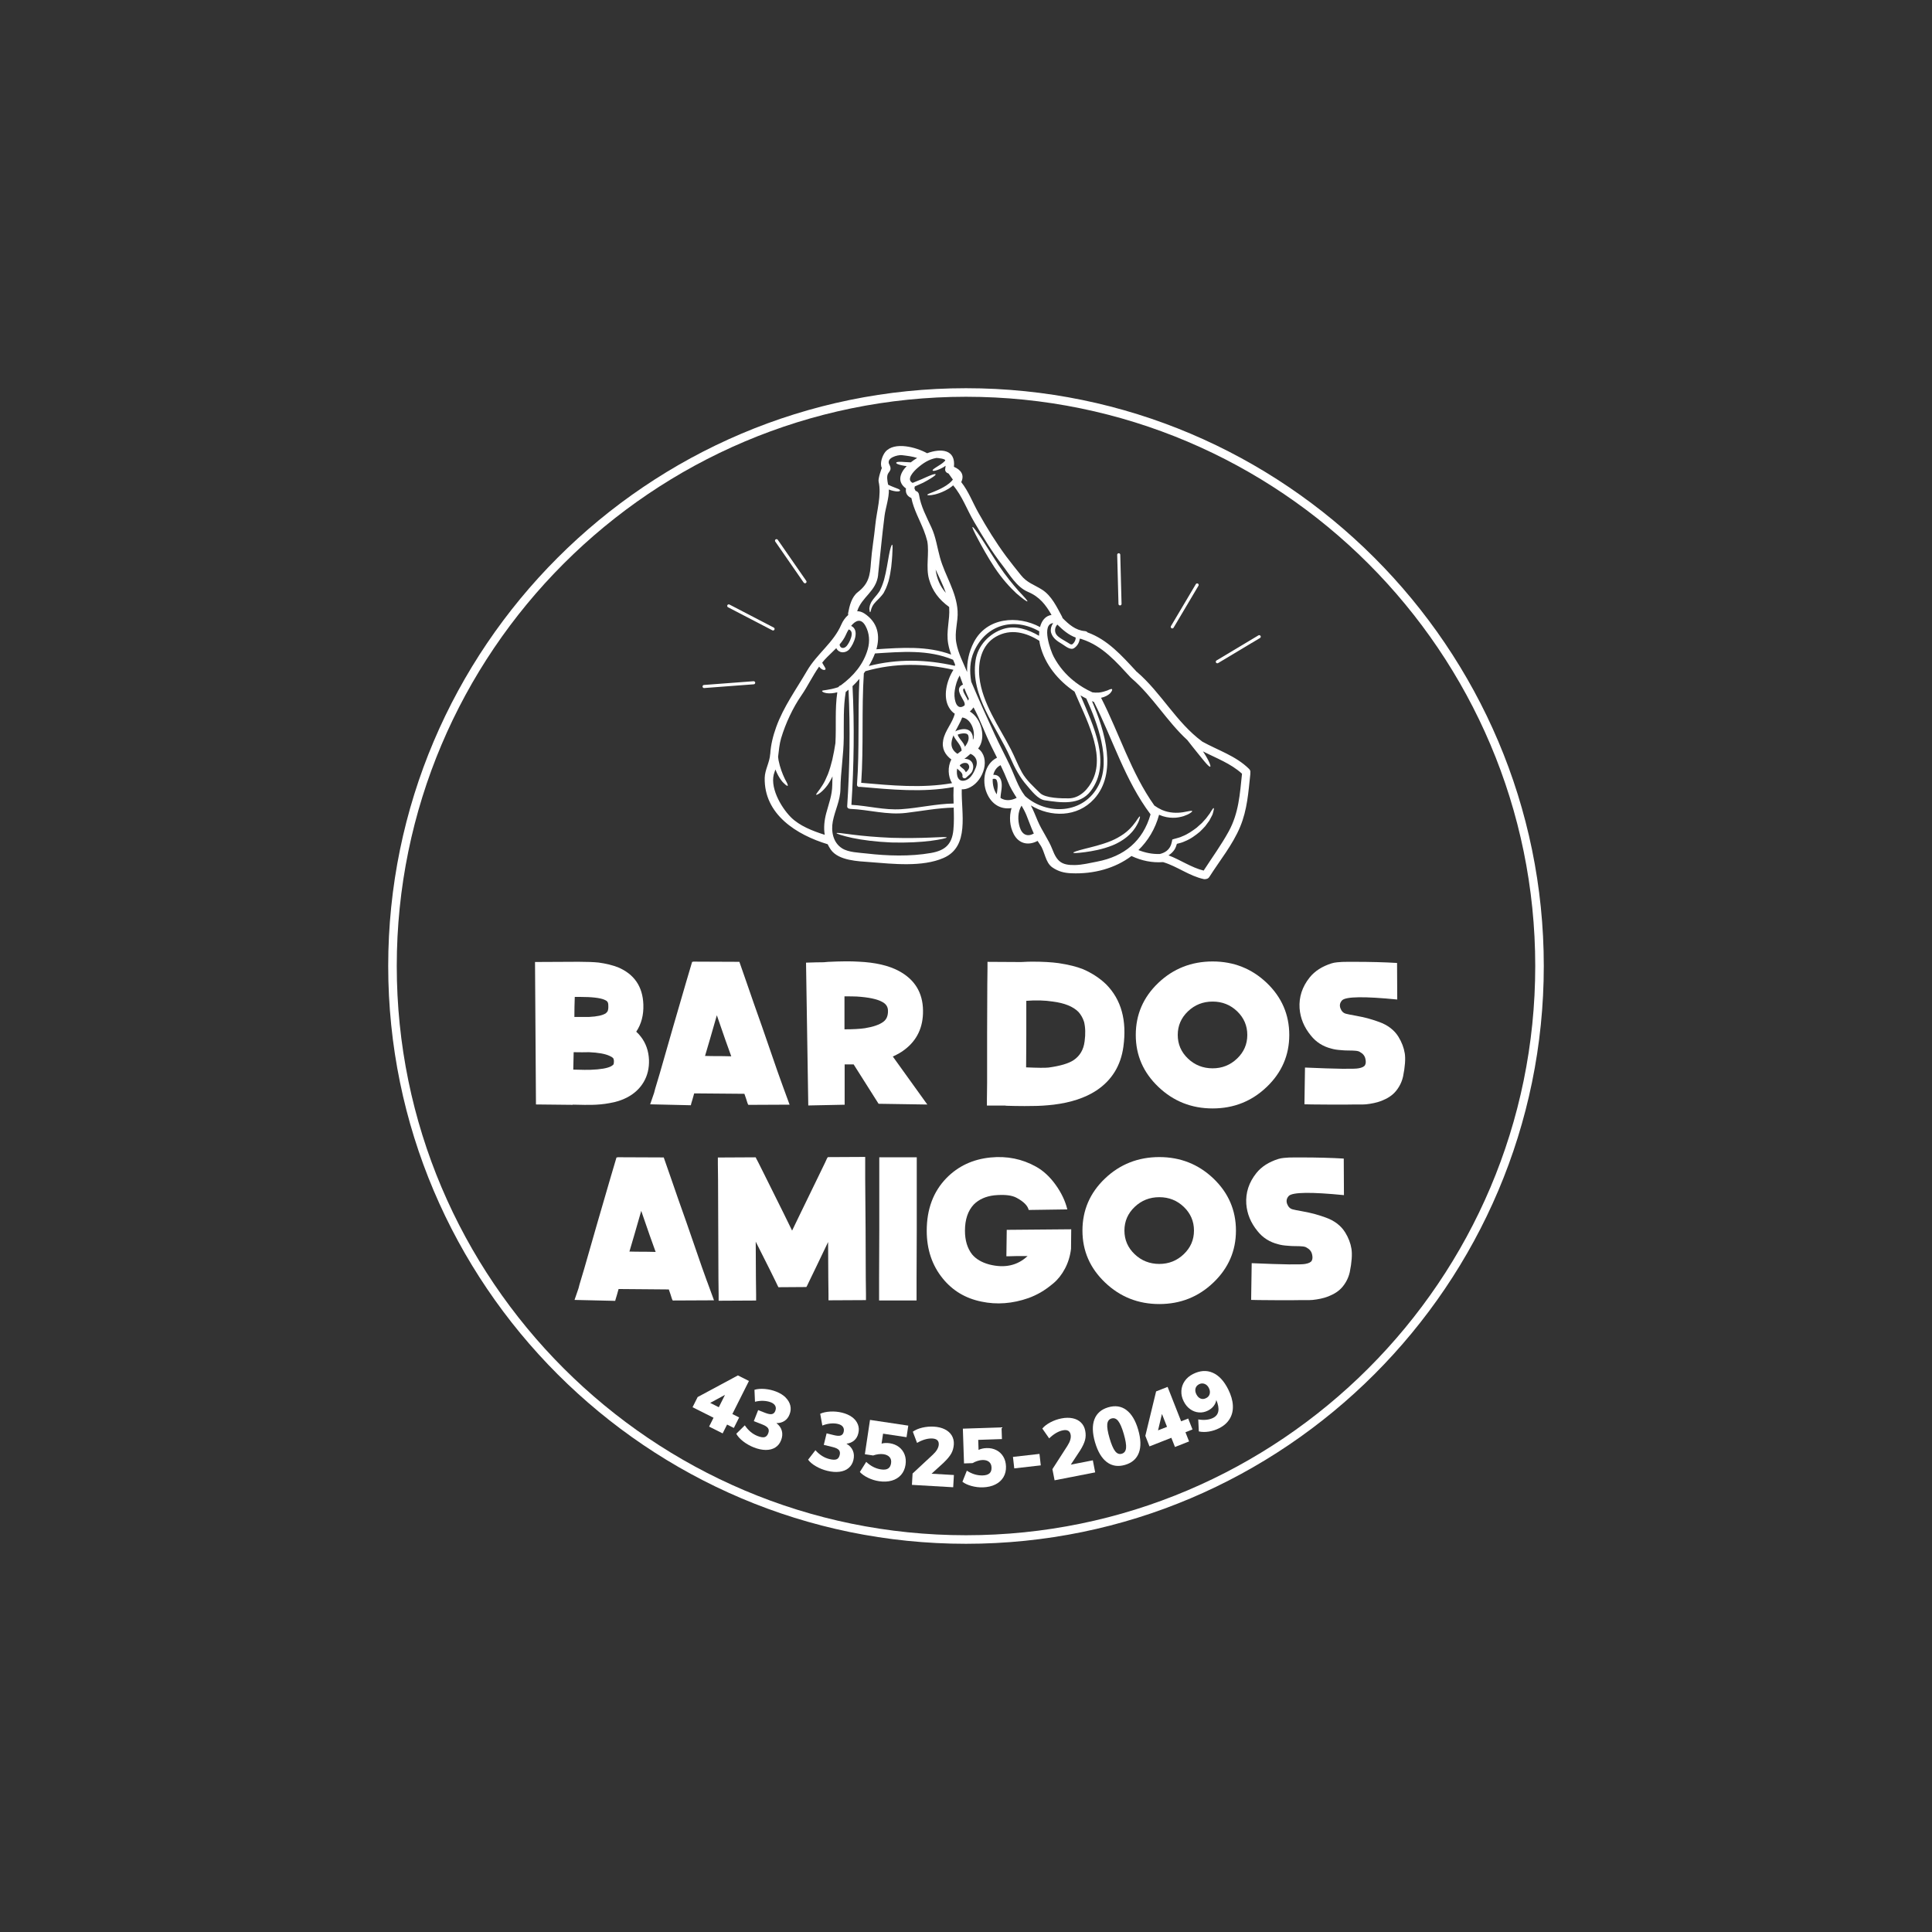<?xml version="1.0" encoding="UTF-8"?>
<svg id="Camada_1" data-name="Camada 1" xmlns="http://www.w3.org/2000/svg" viewBox="0 0 800 800">
  <rect x="0" y="0" width="800" height="800" fill="#333333" stroke="none"/>
  <defs>
    <style>
      .cls-1 {
        fill: #fff;
      }
    </style>
  </defs>
  <path class="cls-1" d="m400,160.75c-131.88,0-239.25,107.37-239.25,239.25s107.37,239.25,239.25,239.25,239.25-107.37,239.25-239.25-107.37-239.25-239.25-239.25Zm0,474.96c-130,0-235.71-105.72-235.71-235.71s105.72-235.71,235.71-235.71,235.71,105.72,235.71,235.71-105.72,235.71-235.71,235.71Z"/>
  <path class="cls-1" d="m318.92,312.22c-.21,3.44-2.19,6.48-2.27,9.85-.34,15.23,13.35,23.67,26.07,27.51.37.76.79,1.52,1.3,2.25,3.27,4.6,11.38,4.78,16.32,5.16,9.33.72,21.53,2.13,30.37-1.73,10.9-4.77,7.29-18.44,7.53-28.43,1.04.07,2.24-.18,3.55-.87,5.55-2.85,8.5-12.12,3.24-16,3.47-4.34,1.38-12.52-3.43-15.34.56-.48,1.07-1.07,1.52-1.71,2.81,5.18,4.74,10.85,7.38,16.14.78,1.56,1.56,3.13,2.34,4.7-5.17,2.52-6.38,9.5-4.25,14.58,2.01,4.85,5.94,6.95,10.27,6.28-1.08,3.52-.78,7.53.9,10.77,2.18,4.17,6.22,4.8,9.88,2.82.34.54.68,1.08,1.05,1.59,2.03,2.8,2.05,7.32,5.11,9.41,2.45,1.68,4.88,2.28,7.82,2.4,9.33.39,18.14-2.06,24.91-7.15.04.02.08.05.13.07,4.09,1.9,8.45,2.8,12.95,2.46.04,0,.07.03.12.04,5.85,1.78,10.72,5.7,16.75,7,.33.07.62.05.87-.04.53-.04,1.05-.29,1.4-.84,4.31-6.8,9.65-13.29,12.77-20.78,2.97-7.16,3.4-14.3,4.22-21.92.01-.15,0-.31-.01-.45.11-.53-.02-1.09-.49-1.57-5.47-5.43-12.82-7.69-19.43-11.35,0-.01-.02-.02-.03-.04-10.72-7.91-16.94-20.16-26.99-28.8-.07-.06-.14-.11-.22-.14-.04-.08-.09-.14-.15-.21-5.93-6.39-11.73-12.99-20.09-16.01-.23-.3-.58-.49-1.08-.54-3.92-.33-6.63-2.76-9.28-5.41-.03-.18-.09-.35-.18-.53-2.16-3.98-4.35-8.75-8.35-11.26-3.24-2.05-6.17-2.8-8.7-5.98-2.08-2.6-4.19-5.19-6.17-7.86-4.21-5.7-7.97-11.8-11.44-17.98-2.4-4.26-4.06-8.84-7.1-12.68,1.4-2.98-.07-5.04-3.03-6.34.78-7.11-5.17-7.79-11.11-5.62-4.5-2.5-13.56-4.95-17.27-.58-1.22,1.44-2.48,4.89-1.44,6.73-.08-.15-1.64,4.34-1.37,5.56,1.29,5.67-.8,12.2-1.36,17.97-.5,5.18-1.45,10.33-1.81,15.52-.38,5.47-.91,8.81-5.45,12.33-2.55,1.99-3.43,5.63-3.99,8.63-.05.31-.03.56.04.81-1.24,1.05-2.24,2.5-2.87,3.98-3.21,7.47-10.1,12.1-14.2,19.14-4.43,7.62-9.73,14.88-12.75,23.26-1.31,3.64-2.25,7.34-2.48,11.23Zm75.86,31.41c-.58,5.98-3.39,8.53-9.29,9.57-8.57,1.51-18.11,1.21-26.7.21-3.08-.36-7.39-.42-10.1-2.13-3.78-2.4-4.61-7.07-3.85-11.13.91-4.75,3.1-8.56,3.17-13.53.09-7.05,1.3-14.01,1.37-21.05.06-6.38-.23-12.74.82-19.05.37-.28.77-.59,1.15-.93.76,16.02.5,32.36-.55,48.31-.03.57.43.92.89.96.1.04.21.08.32.08,7.95.32,15.19,2.62,23.22,1.66,6.57-.78,13.05-2.06,19.68-2.18.09,3.08.16,6.15-.13,9.21Zm-41.78-59.5c.96-.91,1.93-1.92,2.87-3.03-.74,14.58.07,29.22-1.01,43.78-.06.74.68,1.11,1.2.93,12.91,1.11,25.98,2.44,38.81.08-.11,2.28-.08,4.56,0,6.83-7.32.12-14.39,1.87-21.67,2.35-7.09.46-13.67-1.42-20.65-1.8,1.04-16.27,1.28-32.87.46-49.15Zm44.21,2.38c.3,1.03.84,1.96,1.35,2.88.35.65,1.04,1.63.89,2.4-.02.09,0,.17,0,.25-1.31,1.11-2.97,1.23-3.79-1.35-.49-1.59-.56-3.25-.3-4.9.35-2.19.94-4.23,2.01-6.09.46,1.27.91,2.54,1.38,3.79-1.2.46-1.99,1.43-1.54,3.02Zm2.12-1.47c.56,1.46,1.17,2.89,1.86,4.29-.03.09-.09.17-.12.27-.05.19-.13.36-.21.53-.28-.7-.7-1.37-1.04-1.98-.36-.67-.89-1.47-1-2.24-.08-.53.16-.76.5-.88Zm-3.91-9.32c-11.85-2.72-23.88-2.96-35.67.06,1.02-1.68,1.89-3.44,2.55-5.2,10.94-.69,22.01-1.72,32.36,2.62.27.65.55,1.3.82,1.95-.02.18-.05.37-.07.57Zm-.61,1.62c-2.83,4.42-4.48,11.16-1.84,15.63.71,1.21,1.52,2.04,2.38,2.56-.95,3.87-4.03,6.93-4.78,10.87-.7,3.57.75,6.1,3.37,8.1-1.62,2.96-1.41,7.12.28,9.79-12.44,2.18-25.1.94-37.61-.14,1.03-15.1.11-30.25,1.09-45.34.22-.3.45-.61.67-.92.03,0,.07,0,.11,0,11.98-3.42,24.27-3.28,36.34-.54Zm.03,27.09c.04.19.1.39.21.61.9,1.79,3.05,3.65,3.15,5.77-.57.46-1.16.9-1.73,1.34-3.14-2.05-2.86-4.81-1.62-7.72Zm1.72-.23c-.02-.08,3.82-1.36,4.38.36.53,1.69-.39,3.25-1.37,4.65-.18-.45-.38-.9-.63-1.33-.7-1.15-2.02-2.37-2.38-3.68Zm4.4,12.29c.9,1.28,0,2.37-1.01,3.3-.2-.41-.46-.82-.81-1.2-.32-.33-1.69-1.21-1.74-1.72.03.08.22-.23.38-.33.34-.23.7-.45,1.1-.55.67-.18,1.63-.16,2.08.49Zm3.13,1.28c-.72,1.84-1.98,4.48-3.99,5.23-3.46,1.31-4.23-1.96-3.77-4.75.81.84,2.32,1.72,2.23,2.97-.26.7.67,1.39,1.33.92.01-.01.02-.02.04-.03.04-.03.08-.03.1-.07.87-.9,2.17-1.64,2.63-2.87.39-1.02.49-2.03.06-3.06-.6-1.39-2-1.95-3.39-1.87.87-.67,1.72-1.36,2.53-2.11,2.33,1.01,3.18,3.17,2.23,5.65Zm-1.05-11.65c-.07-.03-.13-.02-.21-.02.05-.57.03-1.16-.17-1.75-.77-2.4-2.86-2.74-5.06-2.25-.67.15-1.46.39-2.04.77.98-1.97,2.19-3.94,2.86-5.77,3.53.38,5.58,5.48,4.61,9.02Zm10.02,20.2c-.06.85-.21,1.71-.32,2.59-.54-.76-.99-1.67-1.28-2.76-.31-1.13-.47-2.38-.4-3.6.71-.16,1.44-.14,1.73.7.34.97.35,2.05.27,3.08Zm1.23,4.09c.06-2.19.81-4.38.4-6.59-.38-2.11-1.65-3.08-3.39-2.98.42-1.7,1.37-3.19,3.02-4,1.06,2.22,2.08,4.47,2.98,6.76.96,2.45,2.32,4.62,3.68,6.77-2.46,1.28-4.87,1.25-6.7.04Zm3.95-13.3c-2.06-4.36-4.32-8.6-6.34-12.96-3.36-7.27-6.63-14.52-9.73-21.87-.74-4.31-.61-8.56,1.12-12.46,5.06-11.36,16.63-14.33,27.05-8.42-.06.62-.09,1.25-.1,1.87-4.4-2.58-9.73-4.43-14.71-2.86-5.8,1.81-10.64,6.85-11.56,13-2.27,14.85,8.73,27.49,14.35,40.26,1.89,4.33,3.83,8.07,6.96,11.65,1.81,2.06,4.4,5.64,7.36,6.07,6.48.95,14.41,2.21,18.99-3.82,8.82-11.61,1.06-27.12-4.22-39.63.79.47,1.59.9,2.41,1.31,4.53,10.04,10.36,25.4,5.17,35.75-6.1,12.18-21.43,12.74-30.49,4.66-.08-.09-.14-.2-.22-.29-2.82-3.73-4.07-8.07-6.06-12.26Zm12.13-51.76c.08.66.2,1.32.36,1.94,2,7.96,7.48,14.53,14.21,19.09,4.54,10.92,12.67,25.27,7.68,36.22-1.78,3.93-5.34,7.95-10.09,7.98-2.98.02-9.67-.02-11.92-2.24-2.65-2.63-5.63-5.25-7.47-8.55-1.72-3.08-2.94-6.37-4.56-9.51-4.84-9.37-11.86-19.08-13.03-29.83-.68-6.27.86-13.44,6.87-16.83,6.06-3.44,12.45-1.75,17.95,1.73Zm-8.15,77.07c-.85-2.81-.82-6.28.79-8.83.73,1.24,1.42,2.53,1.99,3.9,1,2.45,1.93,5.14,3.08,7.67-2.61,1.43-4.86.58-5.86-2.73Zm32.11,14.35c-3.04.58-6.13,1.36-9.24,1.43-5.55.1-7.4-1.48-9.34-6.52-1.57-4.07-4.34-7.69-6.07-11.79-.92-2.21-1.77-4.34-2.82-6.38,8.13,4.92,19.14,5.03,26.15-2.64,9.84-10.77,4.5-28.19-.85-40.55.27.11.54.23.82.34,7.86,15.55,12.86,32.49,23.44,46.55-3.18,11.08-10.9,17.41-22.11,19.56Zm-16.51-98.15c2.28,2.26,4.68,4.31,7.61,5.38,0,.97-.42,1.87-1.16,2.58-.66.64-1.32,0-1.85-.32-.8-.49-1.64-.94-2.43-1.44-1.05-.65-2.5-1.52-2.92-2.75-.43-1.24-.1-2.54.75-3.44Zm-2.49,3.62c.7,2.07,2.53,3.31,4.35,4.37,1.27.74,3.51,2.83,5.09,1.76,1.34-.9,2.17-2.35,2.32-3.9.23.05.47.08.71.11.07.03.14.07.24.11,8.54,2.79,14.23,9.44,20.14,15.83.07.07.15.13.23.19.04.05.09.11.15.16,8.77,7.53,14.61,17.8,23.08,25.57.71.92,1.47,1.92,2.31,2.94,3.66,4.51,6.62,8.46,7.19,8.08.37-.26-.73-2.92-3.02-6.33,5.58,2.85,11.5,4.99,16.17,9.25-.88,8.4-1.34,16.29-5.52,23.91-3.09,5.62-6.88,10.82-10.36,16.2-5.16-1.27-9.6-4.45-14.57-6.32.06-.03.13-.07.2-.11.85-.54,1.64-1.29,2.27-2.22.46-.74.79-1.57,1.02-2.43,1.07-.26,2.18-.51,3.19-1.01,2.51-.98,4.54-2.53,6.3-3.98.82-.79,1.57-1.57,2.25-2.32.62-.82,1.18-1.58,1.68-2.28.42-.77.79-1.47,1.1-2.09.17-.31.3-.6.35-.88.08-.26.15-.52.21-.74.24-.91.31-1.44.16-1.5-.14-.06-.49.34-.98,1.15-.13.2-.26.42-.41.66-.07.13-.14.25-.22.39-.09.11-.18.24-.28.37-.39.5-.82,1.06-1.26,1.69-.54.59-1.12,1.24-1.76,1.94-.69.63-1.44,1.29-2.23,1.99-1.68,1.23-3.57,2.61-5.8,3.47-1.12.58-2.32.75-3.42,1.11l-.79.25-.12.67c-.17.89-.43,1.72-.83,2.43-.41.7-.94,1.27-1.53,1.71-.84.6-1.77.96-2.67,1.18-3.08.1-6.02-.49-8.87-1.62,3.94-3.81,6.93-8.7,8.56-14.65.07.04.14.08.21.12,1.85.8,3.77,1.15,5.49,1.15,1.74.05,3.25-.33,4.47-.68,1.22-.43,2.16-.87,2.72-1.27.58-.38.87-.65.8-.81-.05-.15-.46-.15-1.14-.02-.69.15-1.63.32-2.76.51-2.3.34-5.49.38-8.65-.99-1.12-.51-2.16-1.13-3.1-1.8-9.68-13.64-14.49-29.8-22.07-44.62,1.54-.31,2.83-1.01,3.65-1.76.81-.86,1.08-1.55.89-1.78-.2-.27-.92.03-1.9.49-.92.32-2.19.76-3.67.9-.91.05-1.77,0-2.54-.1-2.59-1.18-5.01-2.62-7.19-4.3-.12-.19-.29-.32-.46-.37-3.38-2.69-6.24-6.03-8.41-10.11-1.27-2.39-5.25-13.48-.19-13.89-.88,1.22-1.28,2.82-.79,4.24Zm-47.62-72.61c.25-.04,4.4.33,3.58,1.21-.54.57-1.13,1.02-1.66,1.38-.85.57-1.56.99-2.1,1.34-1.08.68-1.45,1.06-1.35,1.28.1.21.63.23,1.88-.19.61-.21,1.41-.53,2.42-1.08.34-.2.7-.42,1.08-.7-.02.38-.07.79-.16,1.24-.21,1.01.52,1.72,1.39,1.98.6.83,1.18,1.66,1.78,2.5-.44.57-.95,1.09-1.47,1.51-.83.67-1.66,1.2-2.45,1.64-1.57.89-2.89,1.41-3.89,1.84-2.02.79-2.82,1.07-2.77,1.32.03.21.93.36,3.14-.16,1.09-.29,2.53-.72,4.25-1.59.87-.42,1.81-.98,2.76-1.73.18-.15.35-.3.53-.45,3.81,4.45,5.75,10.18,8.74,15.19,3.59,6.08,7.19,12.14,11.53,17.71,3.03,3.9,6.01,9.25,10.76,11.23,4.8,2.01,7.37,5.43,9.72,9.53-2.6.38-4.09,2.45-4.77,5.02-9.23-4.96-22.01-4.06-27.37,6.21-2.15,4.12-2.93,8.27-2.82,12.41-1.71-4.13-3.63-7.55-4.46-12.04-.87-4.64.8-8.73.52-13.26-.5-8.04-5.2-14.53-7.29-22.1-1.15-4.12-1.72-8.53-3.54-12.44-2.05-4.49-4.4-8.7-5.16-13.64-.13-.81-.64-1.34-1.41-1.53-.16-.34-.32-.69-.49-1.05.11-.26.15-.51.13-.76,1.34-.58,2.52-1.11,3.51-1.57,1.36-.71,2.4-1.33,3.19-1.82,1.56-.96,2.07-1.47,1.95-1.67-.11-.2-.83-.09-2.5.6-.85.33-1.92.84-3.29,1.45-1.08.42-2.32.94-3.74,1.53-.03,0-.03-.03-.05-.05-2.78-1.45.7-4.92,2-6.06,2.34-2.06,4.8-3.69,7.87-4.22Zm3.95,55.88c-2.39-2.72-3.77-5.9-4.24-9.69,1.36,3.02,3.05,6.33,4.24,9.69Zm-28.06-7.51c.89-8.15,1.64-16.34,2.68-24.48.39-3.07,1.93-7.5,1.77-10.82,1.45.57,2.56.73,3.29.79.95.02,1.33-.13,1.36-.36.03-.24-.28-.52-1.1-.82-.78-.34-2.07-.73-3.85-1.61-.32-1.58-.7-3.6.05-4.72.31-.47.82-1.08.93-1.65.11-.62-.14-1.36-.44-1.89-1.64-2.9,3.54-4.16,5.16-3.97,2.26.27,4.32.51,6.32,1.16-.94.57-1.83,1.17-2.64,1.82-.96-.06-1.78-.11-2.48-.13-.85-.06-1.52-.12-2.04-.1-1.04.01-1.47.16-1.51.4-.04.24.32.51,1.33.8.51.14,1.18.32,2.05.47.29.05.62.08.95.11-2.95,3.07-3.95,6.64-.28,9.26-.3,1.84.46,3.2,2.23,3.97.99,4.8,3.33,8.81,5.14,13.38.59,1.47,1.05,2.98,1.45,4.5.89,4.96-.68,10.79.72,15.72,1.37,4.88,4.16,8.48,8.25,11.44.02,0,.05.03.07.05.01.12.03.23.03.34.33,5.15-1.33,9.68-.42,14.89.29,1.62.72,3.09,1.23,4.5-9.96-3.68-20.48-2.87-30.95-2.2,1.56-5.54.71-11.06-4.97-14.82-1.02-.66-2.03-.95-2.99-.93,1.88-6.01,7.94-8.16,8.69-15.09Zm-13.27,24.71c.26-.62.63-1.35,1.09-2.08,2.74.84.29,5.55-.81,6.83-1.14,1.34-2.8,1.07-2.96-.6,1.08-1.26,2.01-2.6,2.68-4.14Zm-26.84,42.83c1.75-5.87,4.83-12.52,8.34-17.56,2.62-3.79,4.65-8.16,7.35-11.95.46.66,1.04,1.08,1.55,1.28.51.18.9.11,1.05-.1.16-.22,0-.59-.27-1.01-.2-.38-.53-.84-.81-1.34-.09-.18-.16-.33-.23-.49.31-.39.61-.77.94-1.13,1.52-1.68,3.28-3.21,4.88-4.86.3.67.82,1.22,1.64,1.54,1.28.49,2.9-.05,3.77-1.08,1.93-2.27,4.37-8.01.73-9.67,1.74-2.15,4.08-3.46,6,.1,1.57,2.91,1.8,6.33.91,9.49-1.78,6.33-5.95,11.16-11.16,15.01-.41.09-.77.34-1,.74-.14.04-.27.1-.41.14-1.68.53-3.25.86-4.4,1.02-1.1.19-1.9.2-1.96.46-.06.24.61.72,1.95.9,1.15.17,2.71.06,4.35-.37-1.04,6.98-.39,14.02-.78,21.05-.32,2.09-.73,4.42-1.29,6.86-.52,2.16-1.13,4.18-1.81,5.98-.74,1.75-1.44,3.33-2.23,4.53-1.45,2.4-2.88,3.75-2.62,4.01.18.18,1.9-.59,3.95-3.07,1.02-1.16,1.92-2.74,2.8-4.53-.05,1.15-.1,2.3-.1,3.46-.06,4.4-1.41,7.64-2.51,11.78-.79,2.99-1.1,6.03-.62,8.94-4.97-1.56-10.5-3.71-14.07-7.33-4.13-4.18-9.08-12.81-6.67-18.77.13-.31.21-.62.33-.94.69,1.82,1.56,3.35,2.43,4.49.3.47.65.78.94,1.08.3.29.56.54.78.73.47.38.79.55.91.45.13-.1.05-.44-.19-1-.12-.27-.28-.59-.48-.96-.19-.37-.48-.78-.64-1.23-.84-1.77-1.86-4.34-2.45-7.31-.09-.5-.15-1-.2-1.49.32-2.61.52-5.25,1.29-7.85Z"/>
  <path class="cls-1" d="m360.27,253.52c.14.01.29-.4.46-1.15.05-.4.31-.73.45-1.19.07-.22.27-.44.4-.68.07-.11.15-.23.22-.35.11-.12.2-.23.3-.35.78-1,2.05-1.98,3.26-3.53.13-.19.29-.4.43-.59l.08-.1.05-.1.02-.03.09-.16.15-.32c.21-.42.42-.85.65-1.29.41-.9.75-1.97,1.09-3.01,1.11-4.15,1.35-7.95,1.54-10.66.16-2.71.23-4.39-.05-4.46-.25-.04-.81,1.6-1.3,4.28-.53,2.68-.99,6.41-2.05,10.3-.32.94-.56,1.82-.94,2.71-.19.44-.4.88-.6,1.31l-.14.32-.07.14v.03s-.05.04-.05.04c-.11.18-.22.35-.34.53-.92,1.37-2.16,2.51-2.92,3.76-.09.16-.19.31-.28.46-.07.17-.14.32-.21.47-.11.32-.27.58-.33.89-.1.6-.26,1.12-.18,1.5.06.77.16,1.2.29,1.2Z"/>
  <path class="cls-1" d="m385.28,346.82c-4.11.17-9.82.28-16.12.1-6.29-.26-11.97-.79-16.06-1.3-4.09-.55-6.64-.91-6.71-.62-.04.22,2.42,1.07,6.49,1.96,4.09.87,9.84,1.62,16.21,1.89,6.39.18,12.16-.15,16.32-.68,4.14-.54,6.64-1.16,6.61-1.39-.02-.28-2.6-.16-6.75.04Z"/>
  <path class="cls-1" d="m411.95,235.17c2.98,4.48,6.3,8.11,8.89,10.51,2.64,2.29,4.43,3.53,4.58,3.34.2-.21-1.27-1.81-3.66-4.33-2.26-2.59-5.3-6.22-8.22-10.6-2.9-4.4-5.39-8.51-7.33-11.41-1.96-2.89-3.29-4.6-3.51-4.46-.23.14.69,2.1,2.33,5.16,1.64,3.08,3.95,7.3,6.9,11.78Z"/>
  <path class="cls-1" d="m471.99,338.06c-.11-.06-.43.3-.9,1-.44.74-1.15,1.67-2.04,2.78-.49.52-.96,1.15-1.6,1.7-.31.28-.63.57-.96.87-.36.27-.72.55-1.09.84-1.53,1.1-3.35,2.13-5.38,2.98-4.1,1.66-8.1,2.53-10.98,3.28-2.88.73-4.66,1.31-4.6,1.58.06.26,1.9.14,4.86-.24,2.96-.42,7.1-1.08,11.46-2.84,2.16-.89,4.12-2.07,5.73-3.36.38-.33.76-.65,1.13-.97.34-.36.67-.7.98-1.03.64-.64,1.09-1.39,1.55-2,.83-1.31,1.39-2.45,1.61-3.24.27-.8.35-1.27.23-1.34Z"/>
  <path class="cls-1" d="m301.48,251.46l18.34,9.54c.14.07.3.09.45.05.16-.04.28-.13.37-.26.09-.13.12-.28.1-.44-.02-.16-.1-.29-.22-.4-.04-.03-.08-.06-.12-.08l-18.34-9.54c-.16-.09-.32-.1-.49-.05-.17.05-.3.16-.38.32-.08.16-.09.32-.04.49.06.17.17.3.33.38Z"/>
  <path class="cls-1" d="m291.61,284.9l20.51-1.55c.28-.02.47-.17.56-.44.09-.27.02-.5-.2-.68-.14-.12-.29-.17-.47-.15l-20.51,1.55c-.18.01-.33.08-.44.22-.12.13-.17.29-.15.47.02.18.09.33.23.44.14.12.3.16.47.15Z"/>
  <path class="cls-1" d="m332.81,241.24c.1.15.24.24.41.27.17.03.33,0,.48-.1s.23-.24.26-.41c.03-.17,0-.33-.11-.48l-11.78-16.99s-.07-.09-.11-.13c-.12-.1-.27-.16-.43-.15-.16,0-.3.06-.42.16s-.19.24-.2.4.02.31.11.44l11.77,16.99Z"/>
  <polygon class="cls-1" points="321.97 223.41 321.97 223.41 321.97 223.41 321.97 223.41"/>
  <path class="cls-1" d="m244.98,457.5c2.59-.05,5.02-.28,7.3-.7,2.85-.47,5.33-1.27,7.45-2.41,2.95-1.55,5.21-3.66,6.79-6.33,1.58-2.66,2.32-5.73,2.21-9.2-.16-3.67-1.27-6.86-3.34-9.55-.67-.88-1.32-1.58-1.94-2.1,2.12-3.16,3.1-6.91,2.95-11.25-.26-7.45-3.78-12.6-10.56-15.45-2.33-.88-4.99-1.53-7.99-1.94-2.07-.21-4.66-.31-7.76-.31h-2.33c-1.81,0-4.53.01-8.15.04-3.62.03-6.31.04-8.07.04l.39,58.99,15.21.16v-.08c4.04.1,6.65.13,7.84.08Zm-7.1-40.59c.03-1.71.06-3.08.12-4.11h2.17c4.92,0,8.28.39,10.09,1.16.72.31,1.14.6,1.24.85.26.26.39.8.39,1.63.05.98-.05,1.76-.31,2.33-.16.26-.41.54-.78.85-1.35.83-3.62,1.32-6.83,1.47h-6.13c0-1.09.01-2.48.04-4.19Zm-.5,26c.1-3.52.16-5.92.16-7.22,2.53.05,4.66.05,6.36,0,3.78.16,6.57.65,8.38,1.47.67.26,1.21.6,1.63,1.01.16.21.26.6.31,1.17,0,.72-.08,1.22-.23,1.47-.26.26-.57.49-.93.7-1.55.83-4.4,1.32-8.54,1.47-.93.05-3.31.03-7.14-.08Z"/>
  <path class="cls-1" d="m286.2,457.03c.16-.47.34-1.06.54-1.79l.7-2.48h1.71c2.95.05,6.21.08,9.78.08l9.31.08.7,2.02c.21.67.39,1.24.54,1.71.1.31.23.59.39.85l17.08-.08-2.87-7.84c-.62-1.66-1.35-3.67-2.17-6.05-1.92-5.54-4.04-11.67-6.36-18.4-2.38-6.68-4.53-12.81-6.44-18.4-.83-2.33-1.81-5.15-2.95-8.46l-19.17-.08v.08h-.39l-2.48,8.38c-1.66,5.74-3.49,12.06-5.51,18.94l-5.43,18.94c-.73,2.43-1.35,4.5-1.86,6.21-.21.73-.36,1.32-.47,1.79-.1.36-.65,1.94-1.63,4.74l16.84.39.16-.62Zm7.84-26.93l2.79-9.7,3.49,10.09,2.48,6.91c-.26,0-.8-.01-1.63-.04-.83-.03-1.55-.04-2.17-.04-3.31,0-5.67-.03-7.06-.08l2.1-7.14Z"/>
  <path class="cls-1" d="m369.71,437.48c2.02-.93,3.62-1.86,4.81-2.79,5.23-3.93,7.79-9.37,7.68-16.3-.1-7.4-3.47-12.86-10.09-16.38-4.19-2.22-9.7-3.49-16.53-3.8-3.16-.21-7.4-.18-12.73.08-.31.05-.91.1-1.79.16h-.16c-1.55,0-3.93.05-7.14.16l.93,59.14,15.06-.31v-16.69h3.73l10.32,16.3,20.18.31-14.28-19.87Zm-3.96-14.36c-1.6,1.19-4.14,2.07-7.61,2.64-2.12.31-4.94.46-8.46.46v-13.66c2.33,0,4.04.03,5.12.08,4.92.31,8.43,1.06,10.56,2.25,1.55.83,2.33,2.04,2.33,3.65.05,2.07-.6,3.6-1.94,4.58Z"/>
  <path class="cls-1" d="m465.17,433.44c1.5-10.92-.88-19.53-7.14-25.85-2.69-2.59-5.9-4.68-9.62-6.29-2.59-1.03-5.92-1.86-10.01-2.48-2.9-.41-6.6-.62-11.1-.62-1.04,0-2.54.05-4.5.16-1.55,0-3.88-.01-6.99-.04-3.11-.03-5.41-.04-6.91-.04v2.56c-.05,1.86-.08,4.11-.08,6.75l-.08,20.49v20.41c-.05,2.64-.08,4.89-.08,6.75v2.56h7.61c.16.05.39.08.7.08.57,0,1.68.03,3.34.08,2.79.05,5.23.05,7.3,0,2.64,0,5.54-.18,8.69-.54,7.14-.88,13.01-2.82,17.62-5.82,6.42-4.24,10.17-10.3,11.25-18.16Zm-16.07-2.17c-.42,3.36-1.92,5.92-4.5,7.68-2.07,1.4-5.54,2.43-10.4,3.1-1.45.16-4.55.13-9.31-.08,0-.93.01-2.76.04-5.47.03-2.72.04-5.52.04-8.42v-13.66c3.98-.31,7.66-.21,11.02.31,4.81.62,8.33,2.04,10.56,4.27,1.03,1.14,1.81,2.51,2.33,4.11.57,2.28.65,4.99.23,8.15Z"/>
  <path class="cls-1" d="m479.61,407.01c-6.21,5.93-9.31,13.11-9.31,21.54s3.12,15.55,9.35,21.5c6.23,5.95,13.72,8.93,22.47,8.93s16.22-2.97,22.43-8.93c6.21-5.95,9.31-13.12,9.31-21.5s-3.11-15.61-9.31-21.54c-6.21-5.92-13.69-8.89-22.43-8.89s-16.3,2.96-22.51,8.89Zm36.87,21.54c0,3.83-1.41,7.09-4.23,9.78-2.82,2.69-6.2,4.04-10.13,4.04s-7.39-1.34-10.21-4.04c-2.82-2.69-4.23-5.95-4.23-9.78s1.41-7.09,4.23-9.78c2.82-2.69,6.22-4.04,10.21-4.04s7.37,1.35,10.17,4.04c2.79,2.69,4.19,5.95,4.19,9.78Z"/>
  <path class="cls-1" d="m581.67,436.12c-.36-2.3-1.24-4.59-2.64-6.87-.83-1.34-1.92-2.53-3.26-3.57-1.35-1.03-2.92-1.88-4.74-2.52-1.81-.65-3.39-1.15-4.73-1.51-1.35-.36-3.03-.72-5.04-1.09-2.02-.36-3.31-.62-3.88-.78-1.09-.26-1.86-1.01-2.33-2.25-.46-1.24-.23-2.35.7-3.34,1.6-1.55,9.21-1.66,22.82-.31l-.08-15.14c-5.12-.31-11.07-.47-17.85-.47h-2.41c-1.09,0-1.92.01-2.48.04-.57.03-1.27.08-2.1.16-.83.08-1.58.22-2.25.43-3.93,1.24-6.96,3.18-9.08,5.82-3.11,3.88-4.5,8.15-4.19,12.81.31,4.09,1.86,7.84,4.66,11.25,2.17,2.74,5.02,4.55,8.54,5.43,1.04.31,2.33.52,3.88.62.36.05.89.09,1.59.12.7.03,1.2.04,1.51.04,1.29,0,2.15.03,2.56.08,1.09.05,1.84.23,2.25.54,1.24.67,1.99,1.6,2.25,2.79.26,1.09.22,1.95-.12,2.6-.34.65-1.23,1.1-2.68,1.36-1.76.36-9.16.26-22.2-.31l-.23,15.21c.88.05,4.18.09,9.9.12,5.72.03,9.35.01,10.91-.04h3.42c.72,0,1.67-.09,2.83-.27,1.16-.18,2.25-.41,3.26-.7,1.01-.28,2.1-.71,3.26-1.28,1.17-.57,2.2-1.25,3.11-2.06.9-.8,1.73-1.82,2.48-3.07.75-1.24,1.31-2.64,1.67-4.19.83-4.14,1.06-7.36.7-9.66Z"/>
  <path class="cls-1" d="m292.76,530.58c-.62-1.66-1.35-3.67-2.17-6.05-1.92-5.54-4.04-11.67-6.36-18.4-2.38-6.68-4.53-12.81-6.44-18.4-.83-2.33-1.81-5.15-2.95-8.46l-19.17-.08v.08h-.39l-2.48,8.38c-1.66,5.74-3.49,12.06-5.51,18.94l-5.43,18.94c-.73,2.43-1.35,4.5-1.86,6.21-.21.73-.36,1.32-.47,1.79-.1.36-.65,1.94-1.63,4.74l16.84.39.16-.62c.16-.47.34-1.06.54-1.79l.7-2.48h1.71c2.95.05,6.21.08,9.78.08l9.31.08.7,2.02c.21.67.39,1.24.54,1.71.1.31.23.59.39.85l17.08-.08-2.87-7.84Zm-22.9-12.22c-.83-.03-1.55-.04-2.17-.04-3.31,0-5.67-.03-7.06-.08l2.1-7.14,2.79-9.7,3.49,10.09,2.48,6.91c-.26,0-.8-.01-1.63-.04Z"/>
  <path class="cls-1" d="m337.47,525.62l5.43-11.33c.05,3.99.08,8.95.08,14.9.05,2.59.08,4.81.08,6.68v2.56l15.52-.08v-2.56c0-1.86-.03-4.09-.08-6.67,0-6.21-.03-13.01-.08-20.41-.05-7.4-.1-14.2-.16-20.41v-9.24l-15.52.08v.08l-.31.47c-.16.42-.39.93-.7,1.55-.73,1.45-1.58,3.21-2.56,5.28l-7.84,16.14-3.34,6.91-3.42-6.99c-2.9-5.85-5.56-11.2-7.99-16.07l-2.64-5.28c-.31-.62-.57-1.11-.78-1.47-.1-.31-.18-.49-.23-.54l-.16.08v-.08l-15.52.08v2.56c0,1.86.03,4.11.08,6.75l.08,20.34.08,20.41c.05,2.59.08,4.81.08,6.68v2.56l15.52-.08v-2.56c0-1.86-.03-4.09-.08-6.67,0-5.95-.03-11-.08-15.14l5.74,11.41c1.03,2.07,1.91,3.86,2.64,5.36.26.57.49,1.06.7,1.47l.16.31c.05.16.1.26.16.31l11.56-.08.31-.54c.16-.36.39-.85.7-1.47.72-1.45,1.58-3.21,2.56-5.28Z"/>
  <path class="cls-1" d="m364.09,481.76v27.09c0,7.4-.03,14.2-.08,20.41v9.24h15.52v-9.24c.05-6.21.08-13.01.08-20.41v-29.65h-15.52v2.56Z"/>
  <path class="cls-1" d="m406.39,538.97c6.36,1.34,12.86.85,19.48-1.47,1.71-.62,3.38-1.4,5.01-2.33,1.63-.93,3.39-2.19,5.28-3.76,1.89-1.58,3.49-3.61,4.81-6.09,1.32-2.48,2.16-5.23,2.52-8.23l.08-8.07-26.7.23-.15,10.94h1.16c.83,0,1.81-.03,2.95-.08h4.66c-4.19,3.93-9.47,5.1-15.83,3.49-3.11-.83-5.49-2.22-7.14-4.19-1.97-2.54-2.95-5.79-2.95-9.78,0-4.66,1.22-8.28,3.65-10.87,2.12-2.12,4.94-3.39,8.46-3.8,4.29-.41,7.42-.05,9.39,1.09,2.85,1.55,4.48,3.21,4.89,4.97l15.99-.23c-.83-3.47-2.45-6.87-4.85-10.21s-5.11-5.83-8.11-7.49c-5.74-3.21-12.03-4.48-18.86-3.8-7.3.73-13.38,3.57-18.24,8.54-5.43,5.59-8.15,12.86-8.15,21.81,0,7.71,2.2,14.28,6.6,19.71,4.09,5.07,9.44,8.28,16.07,9.62Z"/>
  <path class="cls-1" d="m502.47,488.01c-6.21-5.92-13.69-8.89-22.43-8.89s-16.3,2.96-22.51,8.89c-6.21,5.93-9.31,13.11-9.31,21.54s3.12,15.55,9.35,21.5c6.23,5.95,13.72,8.93,22.47,8.93s16.22-2.97,22.43-8.93c6.21-5.95,9.31-13.12,9.31-21.5s-3.11-15.61-9.31-21.54Zm-12.3,31.32c-2.82,2.69-6.2,4.04-10.13,4.04s-7.39-1.34-10.21-4.04c-2.82-2.69-4.23-5.95-4.23-9.78s1.41-7.09,4.23-9.78c2.82-2.69,6.22-4.04,10.21-4.04s7.37,1.35,10.17,4.04c2.79,2.69,4.19,5.95,4.19,9.78s-1.41,7.09-4.23,9.78Z"/>
  <path class="cls-1" d="m556.96,510.25c-.83-1.34-1.92-2.53-3.26-3.57-1.35-1.03-2.92-1.88-4.74-2.52-1.81-.65-3.39-1.15-4.73-1.51-1.35-.36-3.03-.72-5.04-1.09-2.02-.36-3.31-.62-3.88-.78-1.09-.26-1.86-1.01-2.33-2.25-.46-1.24-.23-2.35.7-3.34,1.6-1.55,9.21-1.66,22.82-.31l-.08-15.14c-5.12-.31-11.07-.47-17.85-.47h-2.41c-1.09,0-1.92.01-2.48.04-.57.03-1.27.08-2.1.16-.83.08-1.58.22-2.25.43-3.93,1.24-6.96,3.18-9.08,5.82-3.11,3.88-4.5,8.15-4.19,12.81.31,4.09,1.86,7.84,4.66,11.25,2.17,2.74,5.02,4.55,8.54,5.43,1.04.31,2.33.52,3.88.62.36.05.89.09,1.59.12.7.03,1.2.04,1.51.04,1.29,0,2.15.03,2.56.08,1.09.05,1.84.23,2.25.54,1.24.67,1.99,1.6,2.25,2.79.26,1.09.22,1.95-.12,2.6-.34.65-1.23,1.1-2.68,1.36-1.76.36-9.16.26-22.2-.31l-.23,15.21c.88.05,4.18.09,9.9.12,5.72.03,9.35.01,10.91-.04h3.42c.72,0,1.67-.09,2.83-.27,1.16-.18,2.25-.41,3.26-.7,1.01-.28,2.1-.71,3.26-1.28,1.17-.57,2.2-1.25,3.11-2.06.9-.8,1.73-1.82,2.48-3.07.75-1.24,1.31-2.64,1.67-4.19.83-4.14,1.06-7.36.7-9.66-.36-2.3-1.24-4.59-2.64-6.87Z"/>
  <path class="cls-1" d="m303.25,585.52l6.87-13.69-4.57-2.3-16.67,8.96-2.11,4.21,8.69,4.36-1.84,3.66,5.61,2.82,1.84-3.66,2.8,1.41,2.19-4.36-2.8-1.41Zm-5.61-2.82l-3.57-1.79,6.14-3.33-2.57,5.12Z"/>
  <path class="cls-1" d="m325.31,578.65c-1.01-.98-2.31-1.79-3.92-2.42-1.5-.59-3.08-.95-4.72-1.09-1.65-.13-3.06-.02-4.26.34l.21,4.96c1.17-.3,2.32-.42,3.47-.38,1.14.05,2.17.25,3.08.6.89.35,1.5.83,1.83,1.45.33.62.34,1.33.02,2.14-.29.74-.76,1.17-1.41,1.3-.65.12-1.56-.05-2.75-.51l-2.92-1.15-1.8,4.57,3.52,1.38c1.21.47,2,.99,2.37,1.56.38.56.4,1.27.07,2.12-.35.89-.86,1.41-1.54,1.58-.68.16-1.65,0-2.92-.5-2.05-.81-3.8-2.27-5.23-4.4l-3.53,3.49c.6,1.09,1.56,2.15,2.88,3.17,1.32,1.02,2.78,1.84,4.36,2.47,1.78.7,3.43,1.05,4.97,1.06,1.54,0,2.85-.33,3.94-1.02,1.09-.68,1.89-1.68,2.4-2.99.54-1.38.64-2.68.31-3.91-.33-1.23-1.08-2.29-2.25-3.19,1.29.02,2.41-.29,3.36-.91.95-.63,1.65-1.54,2.1-2.73.49-1.25.59-2.47.29-3.68-.3-1.2-.95-2.3-1.95-3.28Z"/>
  <path class="cls-1" d="m352.84,586.81c-1.13-.84-2.53-1.46-4.21-1.87-1.57-.38-3.18-.53-4.83-.44s-3.04.39-4.17.91l.88,4.88c1.12-.45,2.25-.73,3.38-.84,1.14-.11,2.18-.05,3.13.19.93.23,1.6.62,2.01,1.19.41.57.51,1.27.31,2.11-.19.77-.6,1.26-1.22,1.47-.62.21-1.56.16-2.79-.14l-3.05-.75-1.17,4.77,3.68.9c1.26.31,2.11.71,2.56,1.22.45.51.57,1.2.35,2.09-.23.93-.66,1.52-1.31,1.77-.65.25-1.63.22-2.96-.11-2.14-.52-4.07-1.74-5.78-3.66l-3.03,3.93c.74,1,1.83,1.92,3.28,2.75,1.45.83,3,1.45,4.66,1.86,1.86.45,3.55.58,5.07.38,1.52-.2,2.78-.71,3.76-1.54.98-.82,1.65-1.92,1.98-3.29.35-1.44.28-2.74-.22-3.92-.5-1.17-1.38-2.13-2.65-2.86,1.28-.16,2.35-.61,3.21-1.36.86-.75,1.43-1.75,1.71-2.99.32-1.3.25-2.53-.21-3.68-.46-1.15-1.25-2.15-2.38-2.99Z"/>
  <path class="cls-1" d="m358.08,602.16l3.47.52c.68-.24,1.4-.42,2.17-.52.76-.1,1.46-.11,2.09-.01,1.15.17,2,.58,2.56,1.23s.76,1.49.6,2.52c-.16,1.06-.58,1.79-1.26,2.21-.68.42-1.65.53-2.91.34-2.23-.33-4.27-1.38-6.12-3.12l-2.63,4.19c.81.9,1.94,1.7,3.4,2.41,1.46.7,2.96,1.17,4.52,1.4,1.96.29,3.72.21,5.3-.24,1.57-.45,2.85-1.25,3.84-2.37.98-1.13,1.6-2.52,1.85-4.19.23-1.53.1-2.93-.37-4.19-.48-1.27-1.25-2.31-2.32-3.14-1.07-.83-2.35-1.35-3.83-1.58-1.28-.19-2.42-.14-3.4.15l.62-4.12,9.72,1.46.72-4.79-15.85-2.37-2.13,14.23Z"/>
  <path class="cls-1" d="m390.83,605.57c1.42-1.35,2.44-2.59,3.07-3.7.62-1.11.97-2.38,1.06-3.78.08-1.38-.21-2.61-.86-3.69s-1.62-1.93-2.89-2.56c-1.27-.63-2.78-1-4.53-1.1-1.61-.09-3.21.05-4.79.42-1.58.38-2.88.93-3.91,1.67l1.75,4.64c1.11-.64,2.2-1.12,3.28-1.43,1.08-.31,2.09-.44,3.05-.39,1.86.11,2.75.94,2.66,2.51-.08,1.34-.9,2.74-2.46,4.2l-8.38,7.79-.27,4.7,17.09.99.29-5.07-9.26-.53,5.12-4.66Z"/>
  <path class="cls-1" d="m412.58,600.48c-1.2-.62-2.56-.91-4.06-.86-1.29.04-2.4.3-3.32.76l-.14-4.16,9.82-.33-.16-4.84-16.02.53.48,14.39,3.51-.12c.62-.36,1.3-.66,2.04-.9.73-.24,1.42-.37,2.05-.39,1.16-.04,2.07.21,2.74.75.67.54,1.02,1.33,1.05,2.37.04,1.07-.24,1.87-.84,2.4-.6.53-1.53.82-2.8.86-2.25.07-4.45-.58-6.58-1.97l-1.83,4.6c.96.74,2.22,1.32,3.78,1.75,1.56.42,3.13.61,4.69.56,1.98-.07,3.7-.46,5.16-1.19,1.47-.73,2.58-1.74,3.35-3.03.76-1.29,1.12-2.77,1.06-4.45-.05-1.54-.43-2.9-1.12-4.06-.7-1.16-1.65-2.05-2.85-2.67Z"/>
  <rect class="cls-1" x="419.67" y="602.64" width="11.05" height="4.78" transform="translate(-65.46 51.76) rotate(-6.47)"/>
  <path class="cls-1" d="m443.41,606.45l3.81-5.78c1.04-1.66,1.73-3.11,2.06-4.34.33-1.23.36-2.54.08-3.93-.26-1.36-.85-2.48-1.75-3.36-.9-.88-2.05-1.47-3.44-1.76-1.39-.29-2.95-.28-4.66.06-1.59.31-3.1.84-4.54,1.6-1.44.76-2.56,1.62-3.37,2.59l2.84,4.07c.92-.9,1.85-1.63,2.82-2.2.97-.57,1.92-.95,2.86-1.13,1.83-.36,2.9.23,3.2,1.77.26,1.32-.19,2.88-1.35,4.68l-6.19,9.62.9,4.62,16.81-3.28-.97-4.99-9.11,1.78Z"/>
  <path class="cls-1" d="m466.43,583.86c-2.13-1.59-4.64-1.97-7.52-1.13s-4.79,2.51-5.74,5c-.94,2.49-.86,5.65.25,9.46,1.13,3.89,2.77,6.63,4.9,8.24,2.14,1.6,4.65,1.99,7.53,1.15,2.88-.84,4.79-2.51,5.73-5.01s.84-5.69-.29-9.58c-1.11-3.82-2.74-6.53-4.87-8.12Zm-.16,15.72c-.12,1.28-.71,2.07-1.76,2.38-1.05.31-1.97-.05-2.76-1.06-.79-1.01-1.57-2.83-2.33-5.45-.74-2.55-1.05-4.46-.92-5.73.13-1.27.71-2.06,1.76-2.36,1.05-.3,1.97.04,2.76,1.04.79,1,1.56,2.78,2.3,5.33.76,2.62,1.08,4.57.96,5.85Z"/>
  <path class="cls-1" d="m492,587.38l-2.92,1.15-5.6-14.25-4.76,1.87-4.46,18.39,1.72,4.38,9.05-3.56,1.5,3.81,5.84-2.3-1.5-3.81,2.92-1.15-1.79-4.54Zm-12.48,4.9l1.62-6.79,2.1,5.33-3.71,1.46Z"/>
  <path class="cls-1" d="m502.14,568.41c-2.52-1.1-5.24-.92-8.14.54-1.46.74-2.61,1.71-3.45,2.94s-1.29,2.56-1.37,4.03.24,2.92.97,4.36c.68,1.36,1.57,2.44,2.67,3.22,1.09.79,2.29,1.24,3.58,1.35,1.29.12,2.56-.14,3.8-.76.96-.48,1.73-1.11,2.34-1.88.6-.77.97-1.61,1.1-2.52,1.56,3.72,1.12,6.19-1.31,7.42-1.65.83-3.7,1.04-6.16.65l.24,4.96c1.26.28,2.63.3,4.12.07,1.48-.24,2.92-.7,4.3-1.4,1.95-.98,3.41-2.28,4.38-3.9.97-1.62,1.4-3.47,1.29-5.55s-.75-4.29-1.92-6.63c-1.75-3.5-3.89-5.79-6.42-6.89Zm-1.23,8.79c-.21.77-.71,1.35-1.48,1.73-.81.41-1.58.47-2.3.18-.72-.29-1.3-.88-1.75-1.78-.43-.85-.54-1.66-.34-2.42s.7-1.34,1.49-1.74c.75-.38,1.51-.42,2.27-.13s1.35.86,1.76,1.69c.44.88.55,1.7.34,2.46Z"/>
  <path class="cls-1" d="m485.02,260.09c.13.1.27.14.43.13.16-.01.29-.07.41-.19.03-.03.06-.07.09-.11l10.31-17.39c.09-.15.12-.31.07-.48-.04-.17-.14-.3-.29-.39s-.31-.12-.48-.07c-.17.04-.3.14-.39.29l-10.31,17.39c-.08.14-.1.28-.07.44s.11.28.24.38Z"/>
  <path class="cls-1" d="m463.55,250.64c.26.1.49.05.69-.15.12-.13.18-.28.17-.45l-.53-20.32c0-.18-.07-.33-.19-.45-.13-.12-.28-.19-.46-.18-.18,0-.33.07-.45.2-.12.13-.18.28-.17.46l.53,20.32c0,.28.14.47.41.58Z"/>
  <polygon class="cls-1" points="521.88 264.07 521.88 264.07 521.88 264.07 521.88 264.07"/>
  <path class="cls-1" d="m503.92,274.63c.17.04.33.02.48-.07l17.35-10.39s.09-.06.13-.1c.11-.11.17-.25.17-.41,0-.16-.04-.3-.14-.42-.1-.12-.23-.2-.38-.23-.16-.03-.3,0-.44.08l-17.35,10.39c-.15.09-.24.22-.29.39s-.02.33.08.48c.09.15.22.25.39.29Z"/>
</svg>